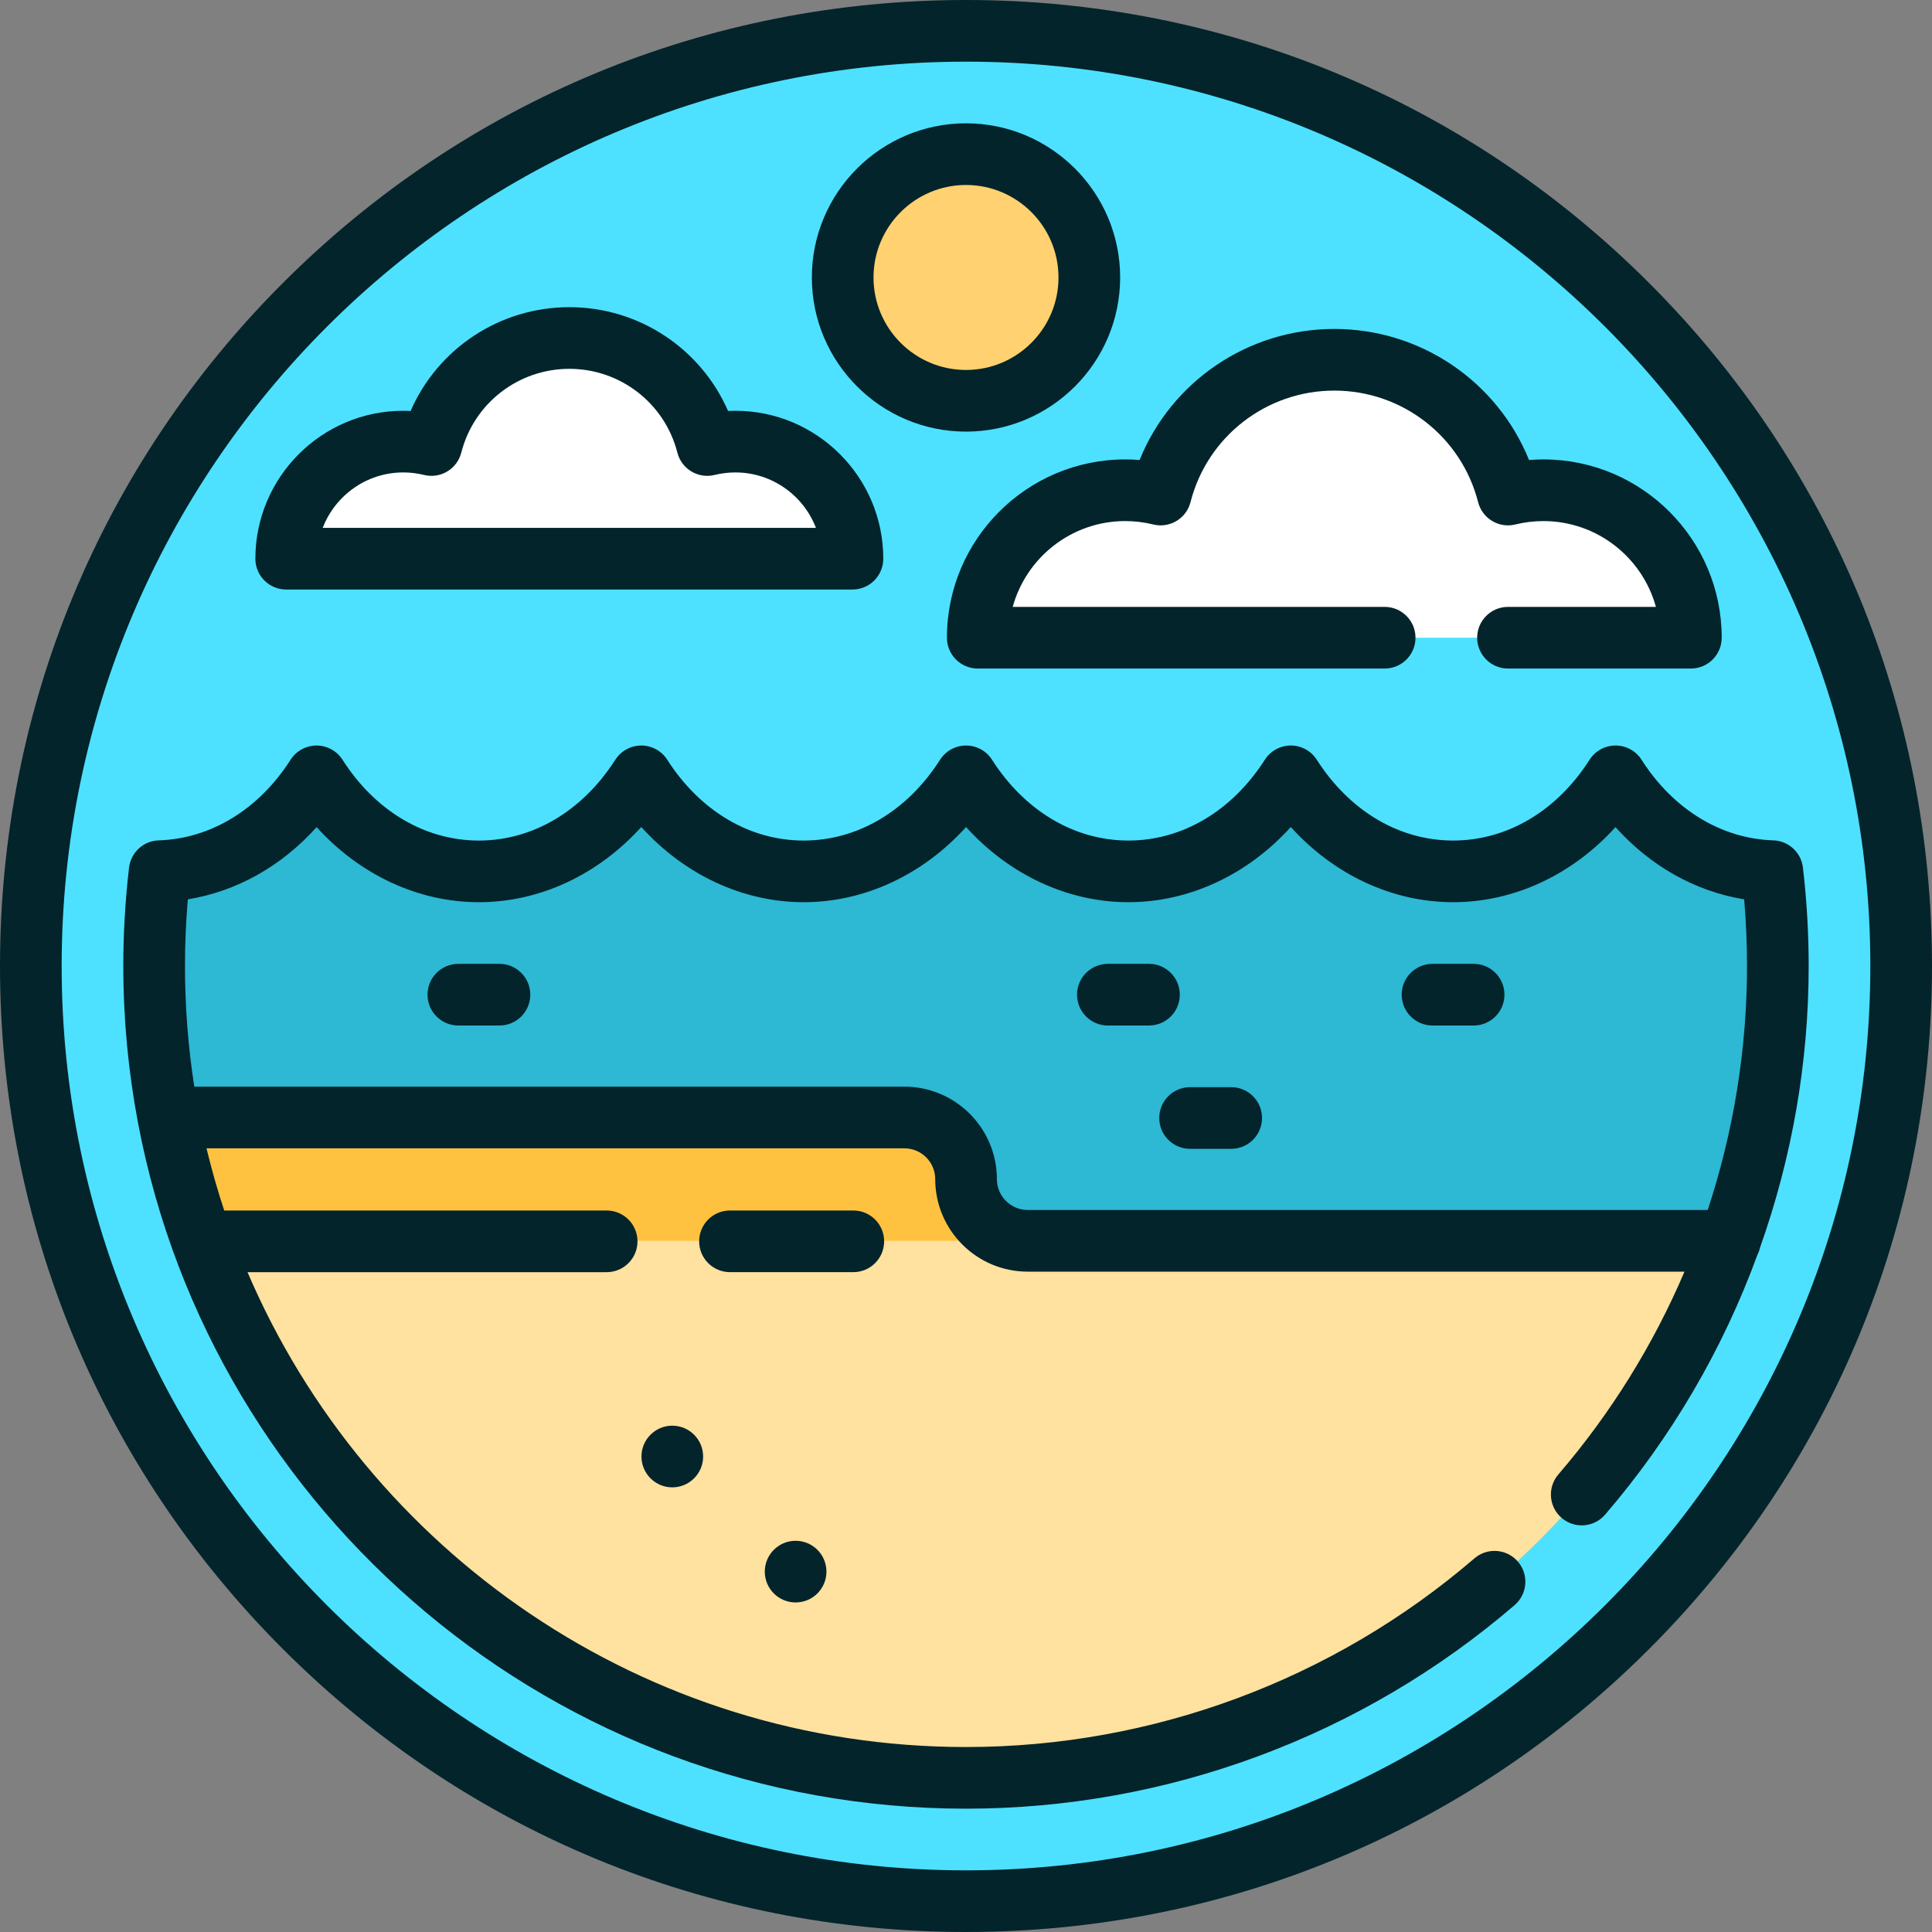 <?xml version="1.0" encoding="iso-8859-1"?>
<!-- Generator: Adobe Illustrator 19.0.0, SVG Export Plug-In . SVG Version: 6.00 Build 0)  -->
<svg version="1.1" id="Layer_1" xmlns="http://www.w3.org/2000/svg" xmlns:xlink="http://www.w3.org/1999/xlink" x="0px" y="0px"
	 viewBox="0 0 512 512" style="enable-background:new 0 0 512 512;" xml:space="preserve">
<rect x="0" y="0" width="512" height="512" fill="#808080" stroke="none"/>
<circle style="fill:#4DE1FF;" cx="256" cy="256" r="247.83"/>
<path style="fill:#2DB8D4;" d="M469.682,230.868c-17.051-0.539-32.088-10.321-41.542-25.129
	c-9.726,15.237-25.378,25.183-43.053,25.183c-17.662,0-33.269-9.946-43.009-25.183c-9.755,15.237-25.378,25.183-43.039,25.183
	c-17.676,0-33.283-9.946-43.024-25.183c-9.726,15.237-25.378,25.183-43.038,25.183s-33.284-9.946-43.024-25.183
	c-9.755,15.237-25.378,25.183-43.038,25.183c-17.662,0-33.284-9.946-43.024-25.183c-9.453,14.809-24.518,24.591-41.572,25.129
	c-0.963,8.245-1.466,16.631-1.466,25.132c0,13.718,1.306,27.135,3.772,40.146L256,356.413l202.451-27.586
	c8.211-22.756,12.698-47.276,12.698-72.827C471.149,247.5,470.646,239.114,469.682,230.868z"/>
<path style="fill:#FFE1A0;" d="M256.014,312.487c0-9.024-7.316-16.34-16.34-16.34H44.624
	C63.483,395.658,151.085,471.149,256,471.149c93.083,0,172.539-59.423,202.451-142.322H272.356
	C263.33,328.827,256.014,321.511,256.014,312.487z"/>
<path style="fill:#FFC240;" d="M272.355,328.827c-9.024,0-16.34-7.316-16.34-16.34s-7.316-16.34-16.34-16.34H44.624
	c2.128,11.225,5.137,22.141,8.94,32.681H272.355z"/>
<g>
	<path style="fill:#FFFFFF;" d="M225.91,148.062c0-17.139-13.894-31.032-31.032-31.032c-2.569,0-5.064,0.315-7.452,0.903
		c-4.164-16.303-18.947-28.359-36.548-28.359s-32.386,12.056-36.548,28.359c-2.388-0.588-4.883-0.903-7.452-0.903
		c-17.139,0-31.032,13.894-31.032,31.032H225.91z"/>
	<path style="fill:#FFFFFF;" d="M409.018,129.921c-3.235,0-6.378,0.395-9.385,1.137c-5.243-20.532-23.861-35.714-46.027-35.714
		s-40.784,15.182-46.027,35.714c-3.007-0.742-6.149-1.137-9.385-1.137c-21.582,0-39.08,17.496-39.08,39.08h188.982
		C448.098,147.417,430.602,129.921,409.018,129.921z"/>
</g>
<circle style="fill:#FFD170;" cx="256" cy="73.532" r="32.681"/>
<g>
	<path style="fill:#03242B;" d="M437.019,74.981C388.668,26.628,324.38,0,256,0S123.332,26.628,74.981,74.981
		C26.628,123.332,0,187.62,0,256s26.628,132.668,74.981,181.019C123.332,485.372,187.62,512,256,512s132.668-26.628,181.019-74.981
		C485.372,388.668,512,324.38,512,256S485.372,123.332,437.019,74.981z M256,495.66c-132.149,0-239.66-107.51-239.66-239.66
		S123.851,16.34,256,16.34S495.66,123.851,495.66,256S388.149,495.66,256,495.66z"/>
	<path style="fill:#03242B;" d="M326.278,288.112h-10.894c-4.512,0-8.17,3.658-8.17,8.17c0,4.512,3.658,8.17,8.17,8.17h10.894
		c4.512,0,8.17-3.658,8.17-8.17C334.448,291.77,330.79,288.112,326.278,288.112z"/>
	<path style="fill:#03242B;" d="M312.661,263.602c0-4.512-3.658-8.17-8.17-8.17h-10.894c-4.512,0-8.17,3.658-8.17,8.17
		c0,4.512,3.658,8.17,8.17,8.17h10.894C309.003,271.772,312.661,268.114,312.661,263.602z"/>
	<path style="fill:#03242B;" d="M390.525,255.431h-10.894c-4.512,0-8.17,3.658-8.17,8.17c0,4.512,3.658,8.17,8.17,8.17h10.894
		c4.512,0,8.17-3.658,8.17-8.17C398.695,259.089,395.037,255.431,390.525,255.431z"/>
	<path style="fill:#03242B;" d="M132.361,255.431h-10.894c-4.512,0-8.17,3.658-8.17,8.17c0,4.512,3.658,8.17,8.17,8.17h10.894
		c4.512,0,8.17-3.658,8.17-8.17C140.531,259.089,136.874,255.431,132.361,255.431z"/>
	<path style="fill:#03242B;" d="M466.43,330.605c8.455-23.785,12.889-49.002,12.889-74.605c0-8.662-0.512-17.435-1.523-26.08
		c-0.47-4.02-3.812-7.09-7.857-7.217c-13.801-0.436-26.527-8.221-34.913-21.359c-1.5-2.352-4.097-3.775-6.887-3.775
		c-2.79,0-5.386,1.423-6.887,3.774c-8.684,13.605-21.867,21.408-36.167,21.408c-14.259,0-27.426-7.805-36.125-21.412
		c-1.501-2.348-4.095-3.768-6.881-3.769c-2.788,0-5.381,1.419-6.884,3.765c-8.715,13.612-21.894,21.418-36.158,21.418
		c-14.268,0-27.44-7.805-36.14-21.412c-1.501-2.349-4.097-3.769-6.884-3.769c-2.791,0.001-5.386,1.424-6.887,3.774
		c-8.685,13.605-21.861,21.408-36.152,21.408c-14.268,0-27.441-7.805-36.141-21.412c-1.501-2.348-4.095-3.768-6.882-3.769
		c-2.788,0-5.381,1.419-6.884,3.765c-8.715,13.612-21.893,21.418-36.157,21.418c-14.268,0-27.44-7.805-36.14-21.413
		c-1.501-2.349-4.097-3.769-6.884-3.769c-2.791,0.001-5.386,1.424-6.887,3.774c-8.386,13.138-21.123,20.923-34.943,21.36
		c-4.045,0.127-7.387,3.198-7.856,7.217c-1.01,8.643-1.522,17.418-1.522,26.078c0,14.152,1.339,27.994,3.867,41.422
		c0.032,0.2,0.069,0.4,0.114,0.596C56.377,401.137,147.222,479.319,256,479.319c53.286,0,104.92-19.159,145.392-53.948
		c3.422-2.941,3.812-8.1,0.869-11.522c-2.942-3.422-8.1-3.811-11.522-0.869c-37.508,32.243-85.359,50-134.739,50
		c-85.347,0-158.788-51.928-190.405-125.845h95.178c4.512,0,8.17-3.658,8.17-8.17s-3.658-8.17-8.17-8.17H59.42
		c-1.783-5.398-3.35-10.894-4.691-16.477h184.945c4.506,0,8.17,3.665,8.17,8.17c0,13.516,10.995,24.511,24.511,24.511h174.052
		c-8.261,19.372-19.487,37.525-33.427,53.743c-2.941,3.422-2.552,8.58,0.869,11.522c3.424,2.941,8.581,2.552,11.522-0.869
		c17.63-20.509,31.237-43.888,40.379-68.893C466.051,331.905,466.282,331.272,466.43,330.605z M272.355,320.657
		c-4.505,0-8.17-3.665-8.17-8.17c0-13.516-10.995-24.511-24.511-24.511H51.493c-1.623-10.425-2.472-21.103-2.472-31.976
		c0-5.86,0.253-11.777,0.754-17.662c12.964-2.116,24.835-8.793,34.134-19.146c11.428,12.619,26.879,19.899,43.004,19.899
		c16.131,0,31.594-7.289,43.034-19.927c11.432,12.637,26.891,19.927,43.029,19.927c16.153,0,31.617-7.287,43.042-19.919
		c11.431,12.631,26.888,19.919,43.02,19.919c16.131,0,31.594-7.289,43.035-19.926c11.43,12.635,26.884,19.926,43.013,19.926
		c16.152,0,31.612-7.278,43.035-19.896c9.293,10.349,21.153,17.025,34.102,19.14c0.502,5.887,0.755,11.803,0.755,17.664
		c0,22.125-3.575,43.938-10.411,64.657H272.355z"/>
	<path style="fill:#03242B;" d="M234.304,328.963c0-4.512-3.658-8.17-8.17-8.17h-32.681c-4.512,0-8.17,3.658-8.17,8.17
		s3.658,8.17,8.17,8.17h32.681C230.646,337.133,234.304,333.475,234.304,328.963z"/>
	<path style="fill:#03242B;" d="M75.845,156.232H225.91c4.512,0,8.17-3.658,8.17-8.17c0-21.616-17.587-39.202-39.202-39.202
		c-0.646,0-1.293,0.016-1.938,0.048c-7.193-16.501-23.578-27.504-42.062-27.504s-34.869,11.004-42.062,27.504
		c-0.645-0.032-1.292-0.048-1.938-0.048c-21.616,0-39.202,17.587-39.202,39.202C67.674,152.574,71.331,156.232,75.845,156.232z
		 M106.876,125.2c1.856,0,3.705,0.224,5.496,0.666c4.356,1.076,8.763-1.564,9.873-5.911c3.34-13.077,15.114-22.211,28.633-22.211
		s25.293,9.133,28.633,22.211c1.11,4.348,5.52,6.987,9.873,5.911c1.791-0.441,3.64-0.666,5.496-0.666
		c9.729,0,18.058,6.108,21.354,14.691H85.523C88.818,131.308,97.147,125.2,106.876,125.2z"/>
	<path style="fill:#03242B;" d="M250.945,169c0,4.512,3.658,8.17,8.17,8.17h107.837c4.512,0,8.17-3.658,8.17-8.17
		s-3.658-8.17-8.17-8.17h-98.571c3.592-13.092,15.598-22.739,29.814-22.739c2.507,0,5.007,0.303,7.429,0.9
		c4.353,1.071,8.761-1.565,9.872-5.912c4.446-17.407,20.117-29.565,38.111-29.565s33.666,12.157,38.11,29.565
		c1.11,4.347,5.521,6.984,9.872,5.912c2.424-0.597,4.924-0.9,7.431-0.9c14.216,0,26.221,9.647,29.814,22.739h-39.199
		c-4.512,0-8.17,3.658-8.17,8.17s3.658,8.17,8.17,8.17H448.1c4.512,0,8.17-3.658,8.17-8.17c0-26.054-21.197-47.25-47.25-47.25
		c-1.271,0-2.543,0.051-3.81,0.154c-8.403-20.772-28.672-34.73-51.602-34.73c-22.93,0-43.198,13.958-51.603,34.73
		c-1.266-0.102-2.537-0.154-3.81-0.154C272.142,121.75,250.945,142.947,250.945,169z"/>
	<path style="fill:#03242B;" d="M256,114.383c22.526,0,40.851-18.325,40.851-40.851S278.526,32.681,256,32.681
		c-22.526,0-40.851,18.325-40.851,40.851S233.474,114.383,256,114.383z M256,49.021c13.516,0,24.511,10.995,24.511,24.511
		S269.516,98.043,256,98.043s-24.511-10.995-24.511-24.511S242.484,49.021,256,49.021z"/>
	<circle style="fill:#03242B;" cx="210.846" cy="416.496" r="8.17"/>
	<circle style="fill:#03242B;" cx="178.165" cy="385.993" r="8.17"/>
</g>
<g>
</g>
<g>
</g>
<g>
</g>
<g>
</g>
<g>
</g>
<g>
</g>
<g>
</g>
<g>
</g>
<g>
</g>
<g>
</g>
<g>
</g>
<g>
</g>
<g>
</g>
<g>
</g>
<g>
</g>
</svg>
